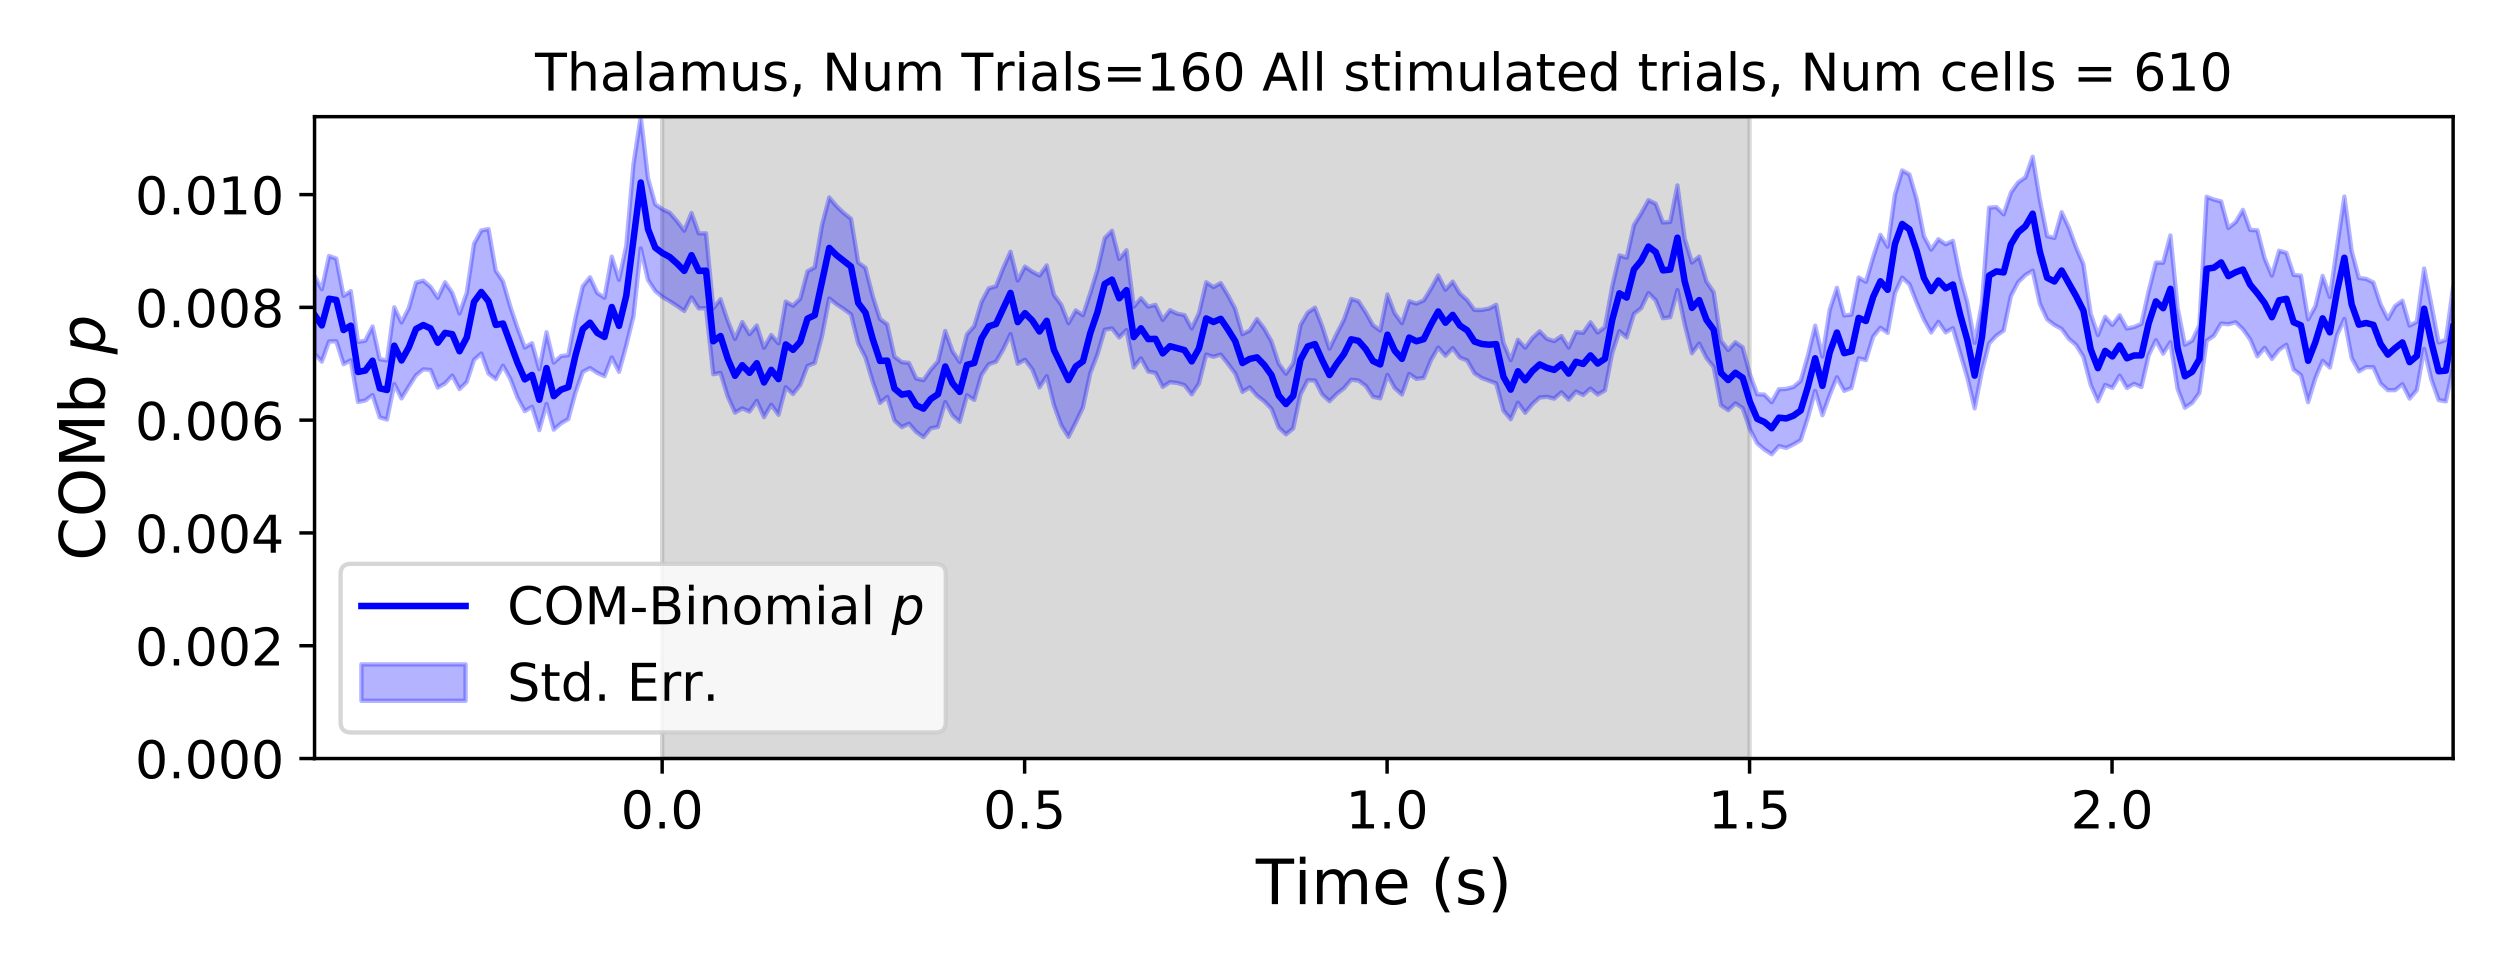 <?xml version="1.0" encoding="utf-8" standalone="no"?>
<!DOCTYPE svg PUBLIC "-//W3C//DTD SVG 1.1//EN"
  "http://www.w3.org/Graphics/SVG/1.1/DTD/svg11.dtd">
<!-- Created with matplotlib (https://matplotlib.org/) -->
<svg height="223.2pt" version="1.1" viewBox="0 0 576 223.2" width="576pt" xmlns="http://www.w3.org/2000/svg" xmlns:xlink="http://www.w3.org/1999/xlink">
 <defs>
  <style type="text/css">
*{stroke-linecap:butt;stroke-linejoin:round;}
  </style>
 </defs>
 <g id="figure_1">
  <g id="patch_1">
   <path d="M 0 223.2 
L 576 223.2 
L 576 0 
L 0 0 
z
" style="fill:#ffffff;"/>
  </g>
  <g id="axes_1">
   <g id="patch_2">
    <path d="M 72.47 174.76 
L 565.2 174.76 
L 565.2 26.88 
L 72.47 26.88 
z
" style="fill:#ffffff;"/>
   </g>
   <g id="PolyCollection_1">
    <defs>
     <path d="M 152.56 -48.44 
L 152.56 -196.32 
L 403.1 -196.32 
L 403.1 -48.44 
L 403.1 -48.44 
L 152.56 -48.44 
z
" id="md279ae41d8" style="stroke:#808080;stroke-opacity:0.3;"/>
    </defs>
    <g clip-path="url(#p58963a8fd3)">
     <use style="fill:#808080;fill-opacity:0.3;stroke:#808080;stroke-opacity:0.3;" x="0" xlink:href="#md279ae41d8" y="223.2"/>
    </g>
   </g>
   <g id="PolyCollection_2">
    <defs>
     <path d="M 72.47 -159.598 
L 72.47 -141.734 
L 74.14 -139.872 
L 75.811 -144.517 
L 77.481 -144.575 
L 79.151 -139.292 
L 80.821 -140.192 
L 82.492 -130.581 
L 84.162 -130.934 
L 85.832 -132.194 
L 87.502 -127.029 
L 89.173 -126.533 
L 90.843 -134.712 
L 92.513 -131.402 
L 94.184 -134.127 
L 95.854 -136.737 
L 97.524 -138.087 
L 99.194 -137.963 
L 100.865 -133.898 
L 102.535 -134.85 
L 104.205 -136.662 
L 105.875 -133.556 
L 107.546 -135.165 
L 109.216 -140.283 
L 110.886 -141.746 
L 112.557 -137.131 
L 114.227 -135.854 
L 115.897 -138.946 
L 117.567 -135.924 
L 119.238 -131.566 
L 120.908 -128.465 
L 122.578 -129.488 
L 124.248 -124.101 
L 125.919 -130.125 
L 127.589 -124.204 
L 129.259 -125.668 
L 130.929 -126.635 
L 132.6 -132.766 
L 134.27 -137.514 
L 135.94 -138.395 
L 137.611 -137.302 
L 139.281 -136.527 
L 140.951 -140.847 
L 142.621 -137.526 
L 144.292 -143.596 
L 145.962 -150.395 
L 147.632 -165.962 
L 149.302 -158.682 
L 150.973 -156.139 
L 152.643 -154.786 
L 154.313 -153.79 
L 155.984 -152.716 
L 157.654 -151.545 
L 159.324 -154.682 
L 160.994 -152.132 
L 162.665 -152.216 
L 164.335 -136.977 
L 166.005 -137.288 
L 167.675 -131.808 
L 169.346 -128.132 
L 171.016 -129.112 
L 172.686 -128.385 
L 174.357 -130.823 
L 176.027 -127.096 
L 177.697 -129.937 
L 179.367 -127.637 
L 181.038 -133.983 
L 182.708 -132.417 
L 184.378 -134.511 
L 186.048 -138.893 
L 187.719 -139.558 
L 189.389 -145.747 
L 191.059 -154.437 
L 192.73 -153.1 
L 194.4 -152.01 
L 196.07 -150.76 
L 197.74 -144.047 
L 199.411 -140.815 
L 201.081 -135.194 
L 202.751 -130.375 
L 204.421 -131.74 
L 206.092 -126.301 
L 207.762 -124.782 
L 209.432 -125.593 
L 211.103 -123.67 
L 212.773 -122.484 
L 214.443 -124.51 
L 216.113 -124.851 
L 217.784 -130.569 
L 219.454 -127.497 
L 221.124 -126.016 
L 222.794 -132.125 
L 224.465 -131.065 
L 226.135 -136.82 
L 227.805 -139.267 
L 229.475 -139.85 
L 231.146 -142.691 
L 232.816 -146.212 
L 234.486 -139.4 
L 236.157 -140.319 
L 237.827 -138.125 
L 239.497 -133.949 
L 241.167 -136.514 
L 242.838 -129.835 
L 244.508 -125.224 
L 246.178 -122.543 
L 247.848 -125.834 
L 249.519 -129.348 
L 251.189 -137.195 
L 252.859 -141.53 
L 254.53 -147.236 
L 256.2 -147.523 
L 257.87 -145.449 
L 259.54 -147.152 
L 261.211 -138.535 
L 262.881 -140.634 
L 264.551 -137.602 
L 266.221 -137.289 
L 267.892 -134.061 
L 269.562 -135.145 
L 271.232 -134.98 
L 272.903 -134.469 
L 274.573 -132.343 
L 276.243 -134.839 
L 277.913 -141.509 
L 279.584 -140.984 
L 281.254 -141.503 
L 282.924 -139.382 
L 284.594 -137.15 
L 286.265 -132.914 
L 287.935 -133.949 
L 289.605 -132.038 
L 291.276 -130.748 
L 292.946 -129.023 
L 294.616 -124.699 
L 296.286 -123.135 
L 297.957 -124.488 
L 299.627 -132.298 
L 301.297 -135.58 
L 302.967 -135.529 
L 304.638 -132.326 
L 306.308 -130.757 
L 307.978 -132.442 
L 309.649 -133.738 
L 311.319 -135.716 
L 312.989 -135.529 
L 314.659 -134.308 
L 316.33 -131.777 
L 318 -131.416 
L 319.67 -136.82 
L 321.34 -133.789 
L 323.011 -132.3 
L 324.681 -137.055 
L 326.351 -135.904 
L 328.021 -136.134 
L 329.692 -140.194 
L 331.362 -143.128 
L 333.032 -141.239 
L 334.703 -142.98 
L 336.373 -140.8 
L 338.043 -140.127 
L 339.713 -137.214 
L 341.384 -136.115 
L 343.054 -135.474 
L 344.724 -134.847 
L 346.394 -128.589 
L 348.065 -126.612 
L 349.735 -130.404 
L 351.405 -128.089 
L 353.076 -130.127 
L 354.746 -131.612 
L 356.416 -131.766 
L 358.086 -131.345 
L 359.757 -132.808 
L 361.427 -131.119 
L 363.097 -132.981 
L 364.767 -132.188 
L 366.438 -133.668 
L 368.108 -132.3 
L 369.778 -133.254 
L 371.449 -141.812 
L 373.119 -146.878 
L 374.789 -145.449 
L 376.459 -150.893 
L 378.13 -152.191 
L 379.8 -155.68 
L 381.47 -154.021 
L 383.14 -149.875 
L 384.811 -150.107 
L 386.481 -156.377 
L 388.151 -148.501 
L 389.822 -141.81 
L 391.492 -144.024 
L 393.162 -140.712 
L 394.832 -138.607 
L 396.503 -129.842 
L 398.173 -128.686 
L 399.843 -130.271 
L 401.513 -129.161 
L 403.184 -124.29 
L 404.854 -121.062 
L 406.524 -119.629 
L 408.195 -118.536 
L 409.865 -120.423 
L 411.535 -119.994 
L 413.205 -120.799 
L 414.876 -121.788 
L 416.546 -126.94 
L 418.216 -133.131 
L 419.886 -127.537 
L 421.557 -132.142 
L 423.227 -136.27 
L 424.897 -133.152 
L 426.567 -133.803 
L 428.238 -140.645 
L 429.908 -140.241 
L 431.578 -145.651 
L 433.249 -147.687 
L 434.919 -146.507 
L 436.589 -155.641 
L 438.259 -159.238 
L 439.93 -157.709 
L 441.6 -153.451 
L 443.27 -149.575 
L 444.94 -146.599 
L 446.611 -149.04 
L 448.281 -146.619 
L 449.951 -147.592 
L 451.622 -141.823 
L 453.292 -136.149 
L 454.962 -129.111 
L 456.632 -137.635 
L 458.303 -144.086 
L 459.973 -145.862 
L 461.643 -147.036 
L 463.313 -154.986 
L 464.984 -158.18 
L 466.654 -159.839 
L 468.324 -160.841 
L 469.995 -153.181 
L 471.665 -149.599 
L 473.335 -148.327 
L 475.005 -147.42 
L 476.676 -145.13 
L 478.346 -143.705 
L 480.016 -140.963 
L 481.686 -134.537 
L 483.357 -130.756 
L 485.027 -134.511 
L 486.697 -133.839 
L 488.368 -136.652 
L 490.038 -133.803 
L 491.708 -134.765 
L 493.378 -134.022 
L 495.049 -141.316 
L 496.719 -144.824 
L 498.389 -141.714 
L 500.059 -144.346 
L 501.73 -133.577 
L 503.4 -129.263 
L 505.07 -130.372 
L 506.741 -132.662 
L 508.411 -144.696 
L 510.081 -145.834 
L 511.751 -148.655 
L 513.422 -148.488 
L 515.092 -148.936 
L 516.762 -147.349 
L 518.432 -145.017 
L 520.103 -141.092 
L 521.773 -143.067 
L 523.443 -140.509 
L 525.113 -142.595 
L 526.784 -143.774 
L 528.454 -138.054 
L 530.124 -136.787 
L 531.795 -130.541 
L 533.465 -136.069 
L 535.135 -140.052 
L 536.805 -138.512 
L 538.476 -146.011 
L 540.146 -149.711 
L 541.816 -140.73 
L 543.486 -137.633 
L 545.157 -138.615 
L 546.827 -138.578 
L 548.497 -134.828 
L 550.168 -133.3 
L 551.838 -133.302 
L 553.508 -134.674 
L 555.178 -131.363 
L 556.849 -133.334 
L 558.519 -142.812 
L 560.189 -135.729 
L 561.859 -131.037 
L 563.53 -130.712 
L 565.2 -138.709 
L 565.2 -157.06 
L 565.2 -157.06 
L 563.53 -144.894 
L 561.859 -144.3 
L 560.189 -152.995 
L 558.519 -161.334 
L 556.849 -149.047 
L 555.178 -148.188 
L 553.508 -153.91 
L 551.838 -152.691 
L 550.168 -149.721 
L 548.497 -153.058 
L 546.827 -158.124 
L 545.157 -158.944 
L 543.486 -159.16 
L 541.816 -165.449 
L 540.146 -177.909 
L 538.476 -166.435 
L 536.805 -154.769 
L 535.135 -159.639 
L 533.465 -152.666 
L 531.795 -149.628 
L 530.124 -159.695 
L 528.454 -159.868 
L 526.784 -164.938 
L 525.113 -165.424 
L 523.443 -159.715 
L 521.773 -163.683 
L 520.103 -170.139 
L 518.432 -170.231 
L 516.762 -174.841 
L 515.092 -172.021 
L 513.422 -170.678 
L 511.751 -176.798 
L 510.081 -177.211 
L 508.411 -177.863 
L 506.741 -148.24 
L 505.07 -144.719 
L 503.4 -143.77 
L 501.73 -152.242 
L 500.059 -168.95 
L 498.389 -162.675 
L 496.719 -162.685 
L 495.049 -156.083 
L 493.378 -148.602 
L 491.708 -147.841 
L 490.038 -147.51 
L 488.368 -150.556 
L 486.697 -148.329 
L 485.027 -150.182 
L 483.357 -146.016 
L 481.686 -150.925 
L 480.016 -162.331 
L 478.346 -166.191 
L 476.676 -170.744 
L 475.005 -174.306 
L 473.335 -168.376 
L 471.665 -168.799 
L 469.995 -177.133 
L 468.324 -187.078 
L 466.654 -182.335 
L 464.984 -181.171 
L 463.313 -178.823 
L 461.643 -173.82 
L 459.973 -175.472 
L 458.303 -175.361 
L 456.632 -153.295 
L 454.962 -144.21 
L 453.292 -153.425 
L 451.622 -159.572 
L 449.951 -167.703 
L 448.281 -166.919 
L 446.611 -168.089 
L 444.94 -165.678 
L 443.27 -168.77 
L 441.6 -177.337 
L 439.93 -183.024 
L 438.259 -183.931 
L 436.589 -178.322 
L 434.919 -166.353 
L 433.249 -169.095 
L 431.578 -163.962 
L 429.908 -158.274 
L 428.238 -159.259 
L 426.567 -150.721 
L 424.897 -150.515 
L 423.227 -156.891 
L 421.557 -151.813 
L 419.886 -141.065 
L 418.216 -148.163 
L 416.546 -141.289 
L 414.876 -135.445 
L 413.205 -134.041 
L 411.535 -133.59 
L 409.865 -133.515 
L 408.195 -130.54 
L 406.524 -132.288 
L 404.854 -132.359 
L 403.184 -136.963 
L 401.513 -143.171 
L 399.843 -144.352 
L 398.173 -142.59 
L 396.503 -144.731 
L 394.832 -155.876 
L 393.162 -158.359 
L 391.492 -164.081 
L 389.822 -162.721 
L 388.151 -168.235 
L 386.481 -180.483 
L 384.811 -172.076 
L 383.14 -171.936 
L 381.47 -176.268 
L 379.8 -177.093 
L 378.13 -174.057 
L 376.459 -171.345 
L 374.789 -163.834 
L 373.119 -164.355 
L 371.449 -157.16 
L 369.778 -147.871 
L 368.108 -146.584 
L 366.438 -148.958 
L 364.767 -146.53 
L 363.097 -146.708 
L 361.427 -143.138 
L 359.757 -145.771 
L 358.086 -144.613 
L 356.416 -145.125 
L 354.746 -146.872 
L 353.076 -145.329 
L 351.405 -143.09 
L 349.735 -144.909 
L 348.065 -140.234 
L 346.394 -144.206 
L 344.724 -152.987 
L 343.054 -152.095 
L 341.384 -151.789 
L 339.713 -151.794 
L 338.043 -154.059 
L 336.373 -155.571 
L 334.703 -158.308 
L 333.032 -156.452 
L 331.362 -159.735 
L 329.692 -156.693 
L 328.021 -153.982 
L 326.351 -153.246 
L 324.681 -153.781 
L 323.011 -148.74 
L 321.34 -151.026 
L 319.67 -155.356 
L 318 -147.049 
L 316.33 -148.271 
L 314.659 -151.231 
L 312.989 -153.81 
L 311.319 -154.333 
L 309.649 -149.564 
L 307.978 -146.323 
L 306.308 -142.859 
L 304.638 -148.062 
L 302.967 -152.315 
L 301.297 -151.171 
L 299.627 -148.301 
L 297.957 -139.501 
L 296.286 -137.097 
L 294.616 -139.43 
L 292.946 -144.543 
L 291.276 -147.505 
L 289.605 -149.689 
L 287.935 -147.057 
L 286.265 -146.211 
L 284.594 -152.048 
L 282.924 -155.182 
L 281.254 -157.98 
L 279.584 -157.06 
L 277.913 -158.16 
L 276.243 -151.054 
L 274.573 -147.536 
L 272.903 -150.606 
L 271.232 -150.932 
L 269.562 -151.725 
L 267.892 -149.512 
L 266.221 -152.957 
L 264.551 -152.55 
L 262.881 -154.492 
L 261.211 -152.543 
L 259.54 -165.536 
L 257.87 -163.524 
L 256.2 -170.026 
L 254.53 -168.332 
L 252.859 -161.067 
L 251.189 -155.635 
L 249.519 -150.574 
L 247.848 -151.673 
L 246.178 -148.739 
L 244.508 -152.99 
L 242.838 -155.259 
L 241.167 -162.044 
L 239.497 -159.725 
L 237.827 -160.618 
L 236.157 -161.771 
L 234.486 -158.573 
L 232.816 -165.203 
L 231.146 -161.46 
L 229.475 -157.249 
L 227.805 -156.75 
L 226.135 -153.614 
L 224.465 -148.082 
L 222.794 -146.162 
L 221.124 -139.809 
L 219.454 -142.288 
L 217.784 -146.944 
L 216.113 -139.922 
L 214.443 -138.024 
L 212.773 -135.614 
L 211.103 -135.98 
L 209.432 -139.573 
L 207.762 -139.77 
L 206.092 -141.034 
L 204.421 -148.485 
L 202.751 -149.706 
L 201.081 -154.952 
L 199.411 -161.491 
L 197.74 -162.713 
L 196.07 -172.813 
L 194.4 -174.127 
L 192.73 -175.721 
L 191.059 -177.703 
L 189.389 -171.369 
L 187.719 -161.623 
L 186.048 -160.683 
L 184.378 -154.377 
L 182.708 -152.772 
L 181.038 -153.712 
L 179.367 -144.084 
L 177.697 -146.019 
L 176.027 -143.081 
L 174.357 -148.199 
L 172.686 -146.213 
L 171.016 -148.995 
L 169.346 -145.118 
L 167.675 -149.285 
L 166.005 -154.257 
L 164.335 -152.178 
L 162.665 -169.436 
L 160.994 -169.437 
L 159.324 -174.123 
L 157.654 -170.05 
L 155.984 -172.255 
L 154.313 -174.189 
L 152.643 -174.98 
L 150.973 -176.127 
L 149.302 -182.125 
L 147.632 -196.32 
L 145.962 -185.421 
L 144.292 -166.559 
L 142.621 -158.733 
L 140.951 -164.068 
L 139.281 -154.612 
L 137.611 -155.701 
L 135.94 -159.316 
L 134.27 -157.248 
L 132.6 -149.976 
L 130.929 -141.368 
L 129.259 -141.167 
L 127.589 -139.658 
L 125.919 -146.646 
L 124.248 -138.111 
L 122.578 -144.121 
L 120.908 -143.127 
L 119.238 -147.643 
L 117.567 -152.589 
L 115.897 -158.36 
L 114.227 -160.818 
L 112.557 -170.421 
L 110.886 -170.095 
L 109.216 -167.019 
L 107.546 -155.756 
L 105.875 -150.999 
L 104.205 -155.741 
L 102.535 -158.158 
L 100.865 -154.595 
L 99.194 -157.106 
L 97.524 -158.539 
L 95.854 -158.078 
L 94.184 -152.222 
L 92.513 -148.91 
L 90.843 -152.395 
L 89.173 -140.156 
L 87.502 -140.433 
L 85.832 -147.981 
L 84.162 -144.716 
L 82.492 -144.416 
L 80.821 -156.131 
L 79.151 -155.042 
L 77.481 -163.606 
L 75.811 -164.221 
L 74.14 -156.579 
L 72.47 -159.598 
z
" id="m0aabf31549" style="stroke:#0000ff;stroke-opacity:0.3;"/>
    </defs>
    <g clip-path="url(#p58963a8fd3)">
     <use style="fill:#0000ff;fill-opacity:0.3;stroke:#0000ff;stroke-opacity:0.3;" x="0" xlink:href="#m0aabf31549" y="223.2"/>
    </g>
   </g>
   <g id="matplotlib.axis_1">
    <g id="xtick_1">
     <g id="line2d_1">
      <defs>
       <path d="M 0 0 
L 0 3.5 
" id="m61e4a1aadb" style="stroke:#000000;stroke-width:0.8;"/>
      </defs>
      <g>
       <use style="stroke:#000000;stroke-width:0.8;" x="152.56" xlink:href="#m61e4a1aadb" y="174.76"/>
      </g>
     </g>
     <g id="text_1">
      <!-- 0.0 -->
      <defs>
       <path d="M 31.781 66.406 
Q 24.172 66.406 20.328 58.906 
Q 16.5 51.422 16.5 36.375 
Q 16.5 21.391 20.328 13.891 
Q 24.172 6.391 31.781 6.391 
Q 39.453 6.391 43.281 13.891 
Q 47.125 21.391 47.125 36.375 
Q 47.125 51.422 43.281 58.906 
Q 39.453 66.406 31.781 66.406 
z
M 31.781 74.219 
Q 44.047 74.219 50.516 64.516 
Q 56.984 54.828 56.984 36.375 
Q 56.984 17.969 50.516 8.266 
Q 44.047 -1.422 31.781 -1.422 
Q 19.531 -1.422 13.062 8.266 
Q 6.594 17.969 6.594 36.375 
Q 6.594 54.828 13.062 64.516 
Q 19.531 74.219 31.781 74.219 
z
" id="DejaVuSans-48"/>
       <path d="M 10.688 12.406 
L 21 12.406 
L 21 0 
L 10.688 0 
z
" id="DejaVuSans-46"/>
      </defs>
      <g transform="translate(143.018 190.878)scale(0.12 -0.12)">
       <use xlink:href="#DejaVuSans-48"/>
       <use x="63.623" xlink:href="#DejaVuSans-46"/>
       <use x="95.41" xlink:href="#DejaVuSans-48"/>
      </g>
     </g>
    </g>
    <g id="xtick_2">
     <g id="line2d_2">
      <g>
       <use style="stroke:#000000;stroke-width:0.8;" x="236.073" xlink:href="#m61e4a1aadb" y="174.76"/>
      </g>
     </g>
     <g id="text_2">
      <!-- 0.5 -->
      <defs>
       <path d="M 10.797 72.906 
L 49.516 72.906 
L 49.516 64.594 
L 19.828 64.594 
L 19.828 46.734 
Q 21.969 47.469 24.109 47.828 
Q 26.266 48.188 28.422 48.188 
Q 40.625 48.188 47.75 41.5 
Q 54.891 34.812 54.891 23.391 
Q 54.891 11.625 47.562 5.094 
Q 40.234 -1.422 26.906 -1.422 
Q 22.312 -1.422 17.547 -0.641 
Q 12.797 0.141 7.719 1.703 
L 7.719 11.625 
Q 12.109 9.234 16.797 8.062 
Q 21.484 6.891 26.703 6.891 
Q 35.156 6.891 40.078 11.328 
Q 45.016 15.766 45.016 23.391 
Q 45.016 31 40.078 35.438 
Q 35.156 39.891 26.703 39.891 
Q 22.75 39.891 18.812 39.016 
Q 14.891 38.141 10.797 36.281 
z
" id="DejaVuSans-53"/>
      </defs>
      <g transform="translate(226.531 190.878)scale(0.12 -0.12)">
       <use xlink:href="#DejaVuSans-48"/>
       <use x="63.623" xlink:href="#DejaVuSans-46"/>
       <use x="95.41" xlink:href="#DejaVuSans-53"/>
      </g>
     </g>
    </g>
    <g id="xtick_3">
     <g id="line2d_3">
      <g>
       <use style="stroke:#000000;stroke-width:0.8;" x="319.587" xlink:href="#m61e4a1aadb" y="174.76"/>
      </g>
     </g>
     <g id="text_3">
      <!-- 1.0 -->
      <defs>
       <path d="M 12.406 8.297 
L 28.516 8.297 
L 28.516 63.922 
L 10.984 60.406 
L 10.984 69.391 
L 28.422 72.906 
L 38.281 72.906 
L 38.281 8.297 
L 54.391 8.297 
L 54.391 0 
L 12.406 0 
z
" id="DejaVuSans-49"/>
      </defs>
      <g transform="translate(310.045 190.878)scale(0.12 -0.12)">
       <use xlink:href="#DejaVuSans-49"/>
       <use x="63.623" xlink:href="#DejaVuSans-46"/>
       <use x="95.41" xlink:href="#DejaVuSans-48"/>
      </g>
     </g>
    </g>
    <g id="xtick_4">
     <g id="line2d_4">
      <g>
       <use style="stroke:#000000;stroke-width:0.8;" x="403.1" xlink:href="#m61e4a1aadb" y="174.76"/>
      </g>
     </g>
     <g id="text_4">
      <!-- 1.5 -->
      <g transform="translate(393.558 190.878)scale(0.12 -0.12)">
       <use xlink:href="#DejaVuSans-49"/>
       <use x="63.623" xlink:href="#DejaVuSans-46"/>
       <use x="95.41" xlink:href="#DejaVuSans-53"/>
      </g>
     </g>
    </g>
    <g id="xtick_5">
     <g id="line2d_5">
      <g>
       <use style="stroke:#000000;stroke-width:0.8;" x="486.614" xlink:href="#m61e4a1aadb" y="174.76"/>
      </g>
     </g>
     <g id="text_5">
      <!-- 2.0 -->
      <defs>
       <path d="M 19.188 8.297 
L 53.609 8.297 
L 53.609 0 
L 7.328 0 
L 7.328 8.297 
Q 12.938 14.109 22.625 23.891 
Q 32.328 33.688 34.812 36.531 
Q 39.547 41.844 41.422 45.531 
Q 43.312 49.219 43.312 52.781 
Q 43.312 58.594 39.234 62.25 
Q 35.156 65.922 28.609 65.922 
Q 23.969 65.922 18.812 64.312 
Q 13.672 62.703 7.812 59.422 
L 7.812 69.391 
Q 13.766 71.781 18.938 73 
Q 24.125 74.219 28.422 74.219 
Q 39.75 74.219 46.484 68.547 
Q 53.219 62.891 53.219 53.422 
Q 53.219 48.922 51.531 44.891 
Q 49.859 40.875 45.406 35.406 
Q 44.188 33.984 37.641 27.219 
Q 31.109 20.453 19.188 8.297 
z
" id="DejaVuSans-50"/>
      </defs>
      <g transform="translate(477.072 190.878)scale(0.12 -0.12)">
       <use xlink:href="#DejaVuSans-50"/>
       <use x="63.623" xlink:href="#DejaVuSans-46"/>
       <use x="95.41" xlink:href="#DejaVuSans-48"/>
      </g>
     </g>
    </g>
    <g id="text_6">
     <!-- Time (s) -->
     <defs>
      <path d="M -0.297 72.906 
L 61.375 72.906 
L 61.375 64.594 
L 35.5 64.594 
L 35.5 0 
L 25.594 0 
L 25.594 64.594 
L -0.297 64.594 
z
" id="DejaVuSans-84"/>
      <path d="M 9.422 54.688 
L 18.406 54.688 
L 18.406 0 
L 9.422 0 
z
M 9.422 75.984 
L 18.406 75.984 
L 18.406 64.594 
L 9.422 64.594 
z
" id="DejaVuSans-105"/>
      <path d="M 52 44.188 
Q 55.375 50.25 60.062 53.125 
Q 64.75 56 71.094 56 
Q 79.641 56 84.281 50.016 
Q 88.922 44.047 88.922 33.016 
L 88.922 0 
L 79.891 0 
L 79.891 32.719 
Q 79.891 40.578 77.094 44.375 
Q 74.312 48.188 68.609 48.188 
Q 61.625 48.188 57.562 43.547 
Q 53.516 38.922 53.516 30.906 
L 53.516 0 
L 44.484 0 
L 44.484 32.719 
Q 44.484 40.625 41.703 44.406 
Q 38.922 48.188 33.109 48.188 
Q 26.219 48.188 22.156 43.531 
Q 18.109 38.875 18.109 30.906 
L 18.109 0 
L 9.078 0 
L 9.078 54.688 
L 18.109 54.688 
L 18.109 46.188 
Q 21.188 51.219 25.484 53.609 
Q 29.781 56 35.688 56 
Q 41.656 56 45.828 52.969 
Q 50 49.953 52 44.188 
z
" id="DejaVuSans-109"/>
      <path d="M 56.203 29.594 
L 56.203 25.203 
L 14.891 25.203 
Q 15.484 15.922 20.484 11.062 
Q 25.484 6.203 34.422 6.203 
Q 39.594 6.203 44.453 7.469 
Q 49.312 8.734 54.109 11.281 
L 54.109 2.781 
Q 49.266 0.734 44.188 -0.344 
Q 39.109 -1.422 33.891 -1.422 
Q 20.797 -1.422 13.156 6.188 
Q 5.516 13.812 5.516 26.812 
Q 5.516 40.234 12.766 48.109 
Q 20.016 56 32.328 56 
Q 43.359 56 49.781 48.891 
Q 56.203 41.797 56.203 29.594 
z
M 47.219 32.234 
Q 47.125 39.594 43.094 43.984 
Q 39.062 48.391 32.422 48.391 
Q 24.906 48.391 20.391 44.141 
Q 15.875 39.891 15.188 32.172 
z
" id="DejaVuSans-101"/>
      <path id="DejaVuSans-32"/>
      <path d="M 31 75.875 
Q 24.469 64.656 21.281 53.656 
Q 18.109 42.672 18.109 31.391 
Q 18.109 20.125 21.312 9.062 
Q 24.516 -2 31 -13.188 
L 23.188 -13.188 
Q 15.875 -1.703 12.234 9.375 
Q 8.594 20.453 8.594 31.391 
Q 8.594 42.281 12.203 53.312 
Q 15.828 64.359 23.188 75.875 
z
" id="DejaVuSans-40"/>
      <path d="M 44.281 53.078 
L 44.281 44.578 
Q 40.484 46.531 36.375 47.5 
Q 32.281 48.484 27.875 48.484 
Q 21.188 48.484 17.844 46.438 
Q 14.5 44.391 14.5 40.281 
Q 14.5 37.156 16.891 35.375 
Q 19.281 33.594 26.516 31.984 
L 29.594 31.297 
Q 39.156 29.25 43.188 25.516 
Q 47.219 21.781 47.219 15.094 
Q 47.219 7.469 41.188 3.016 
Q 35.156 -1.422 24.609 -1.422 
Q 20.219 -1.422 15.453 -0.562 
Q 10.688 0.297 5.422 2 
L 5.422 11.281 
Q 10.406 8.688 15.234 7.391 
Q 20.062 6.109 24.812 6.109 
Q 31.156 6.109 34.562 8.281 
Q 37.984 10.453 37.984 14.406 
Q 37.984 18.062 35.516 20.016 
Q 33.062 21.969 24.703 23.781 
L 21.578 24.516 
Q 13.234 26.266 9.516 29.906 
Q 5.812 33.547 5.812 39.891 
Q 5.812 47.609 11.281 51.797 
Q 16.75 56 26.812 56 
Q 31.781 56 36.172 55.266 
Q 40.578 54.547 44.281 53.078 
z
" id="DejaVuSans-115"/>
      <path d="M 8.016 75.875 
L 15.828 75.875 
Q 23.141 64.359 26.781 53.312 
Q 30.422 42.281 30.422 31.391 
Q 30.422 20.453 26.781 9.375 
Q 23.141 -1.703 15.828 -13.188 
L 8.016 -13.188 
Q 14.5 -2 17.703 9.062 
Q 20.906 20.125 20.906 31.391 
Q 20.906 42.672 17.703 53.656 
Q 14.5 64.656 8.016 75.875 
z
" id="DejaVuSans-41"/>
     </defs>
     <g transform="translate(289.34 208.315)scale(0.144 -0.144)">
      <use xlink:href="#DejaVuSans-84"/>
      <use x="61.037" xlink:href="#DejaVuSans-105"/>
      <use x="88.82" xlink:href="#DejaVuSans-109"/>
      <use x="186.232" xlink:href="#DejaVuSans-101"/>
      <use x="247.756" xlink:href="#DejaVuSans-32"/>
      <use x="279.543" xlink:href="#DejaVuSans-40"/>
      <use x="318.557" xlink:href="#DejaVuSans-115"/>
      <use x="370.656" xlink:href="#DejaVuSans-41"/>
     </g>
    </g>
   </g>
   <g id="matplotlib.axis_2">
    <g id="ytick_1">
     <g id="line2d_6">
      <defs>
       <path d="M 0 0 
L -3.5 0 
" id="m795468b1ec" style="stroke:#000000;stroke-width:0.8;"/>
      </defs>
      <g>
       <use style="stroke:#000000;stroke-width:0.8;" x="72.47" xlink:href="#m795468b1ec" y="174.76"/>
      </g>
     </g>
     <g id="text_7">
      <!-- 0.000 -->
      <g transform="translate(31.116 179.319)scale(0.12 -0.12)">
       <use xlink:href="#DejaVuSans-48"/>
       <use x="63.623" xlink:href="#DejaVuSans-46"/>
       <use x="95.41" xlink:href="#DejaVuSans-48"/>
       <use x="159.033" xlink:href="#DejaVuSans-48"/>
       <use x="222.656" xlink:href="#DejaVuSans-48"/>
      </g>
     </g>
    </g>
    <g id="ytick_2">
     <g id="line2d_7">
      <g>
       <use style="stroke:#000000;stroke-width:0.8;" x="72.47" xlink:href="#m795468b1ec" y="148.774"/>
      </g>
     </g>
     <g id="text_8">
      <!-- 0.002 -->
      <g transform="translate(31.116 153.333)scale(0.12 -0.12)">
       <use xlink:href="#DejaVuSans-48"/>
       <use x="63.623" xlink:href="#DejaVuSans-46"/>
       <use x="95.41" xlink:href="#DejaVuSans-48"/>
       <use x="159.033" xlink:href="#DejaVuSans-48"/>
       <use x="222.656" xlink:href="#DejaVuSans-50"/>
      </g>
     </g>
    </g>
    <g id="ytick_3">
     <g id="line2d_8">
      <g>
       <use style="stroke:#000000;stroke-width:0.8;" x="72.47" xlink:href="#m795468b1ec" y="122.788"/>
      </g>
     </g>
     <g id="text_9">
      <!-- 0.004 -->
      <defs>
       <path d="M 37.797 64.312 
L 12.891 25.391 
L 37.797 25.391 
z
M 35.203 72.906 
L 47.609 72.906 
L 47.609 25.391 
L 58.016 25.391 
L 58.016 17.188 
L 47.609 17.188 
L 47.609 0 
L 37.797 0 
L 37.797 17.188 
L 4.891 17.188 
L 4.891 26.703 
z
" id="DejaVuSans-52"/>
      </defs>
      <g transform="translate(31.116 127.348)scale(0.12 -0.12)">
       <use xlink:href="#DejaVuSans-48"/>
       <use x="63.623" xlink:href="#DejaVuSans-46"/>
       <use x="95.41" xlink:href="#DejaVuSans-48"/>
       <use x="159.033" xlink:href="#DejaVuSans-48"/>
       <use x="222.656" xlink:href="#DejaVuSans-52"/>
      </g>
     </g>
    </g>
    <g id="ytick_4">
     <g id="line2d_9">
      <g>
       <use style="stroke:#000000;stroke-width:0.8;" x="72.47" xlink:href="#m795468b1ec" y="96.803"/>
      </g>
     </g>
     <g id="text_10">
      <!-- 0.006 -->
      <defs>
       <path d="M 33.016 40.375 
Q 26.375 40.375 22.484 35.828 
Q 18.609 31.297 18.609 23.391 
Q 18.609 15.531 22.484 10.953 
Q 26.375 6.391 33.016 6.391 
Q 39.656 6.391 43.531 10.953 
Q 47.406 15.531 47.406 23.391 
Q 47.406 31.297 43.531 35.828 
Q 39.656 40.375 33.016 40.375 
z
M 52.594 71.297 
L 52.594 62.312 
Q 48.875 64.062 45.094 64.984 
Q 41.312 65.922 37.594 65.922 
Q 27.828 65.922 22.672 59.328 
Q 17.531 52.734 16.797 39.406 
Q 19.672 43.656 24.016 45.922 
Q 28.375 48.188 33.594 48.188 
Q 44.578 48.188 50.953 41.516 
Q 57.328 34.859 57.328 23.391 
Q 57.328 12.156 50.688 5.359 
Q 44.047 -1.422 33.016 -1.422 
Q 20.359 -1.422 13.672 8.266 
Q 6.984 17.969 6.984 36.375 
Q 6.984 53.656 15.188 63.938 
Q 23.391 74.219 37.203 74.219 
Q 40.922 74.219 44.703 73.484 
Q 48.484 72.75 52.594 71.297 
z
" id="DejaVuSans-54"/>
      </defs>
      <g transform="translate(31.116 101.362)scale(0.12 -0.12)">
       <use xlink:href="#DejaVuSans-48"/>
       <use x="63.623" xlink:href="#DejaVuSans-46"/>
       <use x="95.41" xlink:href="#DejaVuSans-48"/>
       <use x="159.033" xlink:href="#DejaVuSans-48"/>
       <use x="222.656" xlink:href="#DejaVuSans-54"/>
      </g>
     </g>
    </g>
    <g id="ytick_5">
     <g id="line2d_10">
      <g>
       <use style="stroke:#000000;stroke-width:0.8;" x="72.47" xlink:href="#m795468b1ec" y="70.817"/>
      </g>
     </g>
     <g id="text_11">
      <!-- 0.008 -->
      <defs>
       <path d="M 31.781 34.625 
Q 24.75 34.625 20.719 30.859 
Q 16.703 27.094 16.703 20.516 
Q 16.703 13.922 20.719 10.156 
Q 24.75 6.391 31.781 6.391 
Q 38.812 6.391 42.859 10.172 
Q 46.922 13.969 46.922 20.516 
Q 46.922 27.094 42.891 30.859 
Q 38.875 34.625 31.781 34.625 
z
M 21.922 38.812 
Q 15.578 40.375 12.031 44.719 
Q 8.5 49.078 8.5 55.328 
Q 8.5 64.062 14.719 69.141 
Q 20.953 74.219 31.781 74.219 
Q 42.672 74.219 48.875 69.141 
Q 55.078 64.062 55.078 55.328 
Q 55.078 49.078 51.531 44.719 
Q 48 40.375 41.703 38.812 
Q 48.828 37.156 52.797 32.312 
Q 56.781 27.484 56.781 20.516 
Q 56.781 9.906 50.312 4.234 
Q 43.844 -1.422 31.781 -1.422 
Q 19.734 -1.422 13.25 4.234 
Q 6.781 9.906 6.781 20.516 
Q 6.781 27.484 10.781 32.312 
Q 14.797 37.156 21.922 38.812 
z
M 18.312 54.391 
Q 18.312 48.734 21.844 45.562 
Q 25.391 42.391 31.781 42.391 
Q 38.141 42.391 41.719 45.562 
Q 45.312 48.734 45.312 54.391 
Q 45.312 60.062 41.719 63.234 
Q 38.141 66.406 31.781 66.406 
Q 25.391 66.406 21.844 63.234 
Q 18.312 60.062 18.312 54.391 
z
" id="DejaVuSans-56"/>
      </defs>
      <g transform="translate(31.116 75.376)scale(0.12 -0.12)">
       <use xlink:href="#DejaVuSans-48"/>
       <use x="63.623" xlink:href="#DejaVuSans-46"/>
       <use x="95.41" xlink:href="#DejaVuSans-48"/>
       <use x="159.033" xlink:href="#DejaVuSans-48"/>
       <use x="222.656" xlink:href="#DejaVuSans-56"/>
      </g>
     </g>
    </g>
    <g id="ytick_6">
     <g id="line2d_11">
      <g>
       <use style="stroke:#000000;stroke-width:0.8;" x="72.47" xlink:href="#m795468b1ec" y="44.831"/>
      </g>
     </g>
     <g id="text_12">
      <!-- 0.010 -->
      <g transform="translate(31.116 49.39)scale(0.12 -0.12)">
       <use xlink:href="#DejaVuSans-48"/>
       <use x="63.623" xlink:href="#DejaVuSans-46"/>
       <use x="95.41" xlink:href="#DejaVuSans-48"/>
       <use x="159.033" xlink:href="#DejaVuSans-49"/>
       <use x="222.656" xlink:href="#DejaVuSans-48"/>
      </g>
     </g>
    </g>
    <g id="text_13">
     <!-- COMb $p$ -->
     <defs>
      <path d="M 64.406 67.281 
L 64.406 56.891 
Q 59.422 61.531 53.781 63.812 
Q 48.141 66.109 41.797 66.109 
Q 29.297 66.109 22.656 58.469 
Q 16.016 50.828 16.016 36.375 
Q 16.016 21.969 22.656 14.328 
Q 29.297 6.688 41.797 6.688 
Q 48.141 6.688 53.781 8.984 
Q 59.422 11.281 64.406 15.922 
L 64.406 5.609 
Q 59.234 2.094 53.438 0.328 
Q 47.656 -1.422 41.219 -1.422 
Q 24.656 -1.422 15.125 8.703 
Q 5.609 18.844 5.609 36.375 
Q 5.609 53.953 15.125 64.078 
Q 24.656 74.219 41.219 74.219 
Q 47.75 74.219 53.531 72.484 
Q 59.328 70.75 64.406 67.281 
z
" id="DejaVuSans-67"/>
      <path d="M 39.406 66.219 
Q 28.656 66.219 22.328 58.203 
Q 16.016 50.203 16.016 36.375 
Q 16.016 22.609 22.328 14.594 
Q 28.656 6.594 39.406 6.594 
Q 50.141 6.594 56.422 14.594 
Q 62.703 22.609 62.703 36.375 
Q 62.703 50.203 56.422 58.203 
Q 50.141 66.219 39.406 66.219 
z
M 39.406 74.219 
Q 54.734 74.219 63.906 63.938 
Q 73.094 53.656 73.094 36.375 
Q 73.094 19.141 63.906 8.859 
Q 54.734 -1.422 39.406 -1.422 
Q 24.031 -1.422 14.812 8.828 
Q 5.609 19.094 5.609 36.375 
Q 5.609 53.656 14.812 63.938 
Q 24.031 74.219 39.406 74.219 
z
" id="DejaVuSans-79"/>
      <path d="M 9.812 72.906 
L 24.516 72.906 
L 43.109 23.297 
L 61.812 72.906 
L 76.516 72.906 
L 76.516 0 
L 66.891 0 
L 66.891 64.016 
L 48.094 14.016 
L 38.188 14.016 
L 19.391 64.016 
L 19.391 0 
L 9.812 0 
z
" id="DejaVuSans-77"/>
      <path d="M 48.688 27.297 
Q 48.688 37.203 44.609 42.844 
Q 40.531 48.484 33.406 48.484 
Q 26.266 48.484 22.188 42.844 
Q 18.109 37.203 18.109 27.297 
Q 18.109 17.391 22.188 11.75 
Q 26.266 6.109 33.406 6.109 
Q 40.531 6.109 44.609 11.75 
Q 48.688 17.391 48.688 27.297 
z
M 18.109 46.391 
Q 20.953 51.266 25.266 53.625 
Q 29.594 56 35.594 56 
Q 45.562 56 51.781 48.094 
Q 58.016 40.188 58.016 27.297 
Q 58.016 14.406 51.781 6.484 
Q 45.562 -1.422 35.594 -1.422 
Q 29.594 -1.422 25.266 0.953 
Q 20.953 3.328 18.109 8.203 
L 18.109 0 
L 9.078 0 
L 9.078 75.984 
L 18.109 75.984 
z
" id="DejaVuSans-98"/>
      <path d="M 49.609 33.688 
Q 49.609 40.875 46.484 44.672 
Q 43.359 48.484 37.5 48.484 
Q 33.5 48.484 29.859 46.438 
Q 26.219 44.391 23.391 40.484 
Q 20.609 36.625 18.938 31.156 
Q 17.281 25.688 17.281 20.312 
Q 17.281 13.484 20.406 9.797 
Q 23.531 6.109 29.297 6.109 
Q 33.547 6.109 37.188 8.109 
Q 40.828 10.109 43.406 13.922 
Q 46.188 17.922 47.891 23.344 
Q 49.609 28.766 49.609 33.688 
z
M 21.781 46.391 
Q 25.391 51.125 30.297 53.562 
Q 35.203 56 41.219 56 
Q 49.609 56 54.25 50.5 
Q 58.891 45.016 58.891 35.109 
Q 58.891 27 56 19.656 
Q 53.125 12.312 47.703 6.5 
Q 44.094 2.641 39.547 0.609 
Q 35.016 -1.422 29.984 -1.422 
Q 24.172 -1.422 20.219 1 
Q 16.266 3.422 14.312 8.203 
L 8.688 -20.797 
L -0.297 -20.797 
L 14.406 54.688 
L 23.391 54.688 
z
" id="DejaVuSans-Oblique-112"/>
     </defs>
     <g transform="translate(24.092 129.188)rotate(-90)scale(0.144 -0.144)">
      <use transform="translate(0 0.016)" xlink:href="#DejaVuSans-67"/>
      <use transform="translate(69.824 0.016)" xlink:href="#DejaVuSans-79"/>
      <use transform="translate(148.535 0.016)" xlink:href="#DejaVuSans-77"/>
      <use transform="translate(234.814 0.016)" xlink:href="#DejaVuSans-98"/>
      <use transform="translate(298.291 0.016)" xlink:href="#DejaVuSans-32"/>
      <use transform="translate(330.078 0.016)" xlink:href="#DejaVuSans-Oblique-112"/>
     </g>
    </g>
   </g>
   <g id="line2d_12">
    <path clip-path="url(#p58963a8fd3)" d="M 72.47 72.534 
L 74.14 74.975 
L 75.811 68.831 
L 77.481 69.11 
L 79.151 76.033 
L 80.821 75.039 
L 82.492 85.702 
L 84.162 85.375 
L 85.832 83.113 
L 87.502 89.469 
L 89.173 89.855 
L 90.843 79.646 
L 92.513 83.044 
L 94.184 80.025 
L 95.854 75.792 
L 97.524 74.887 
L 99.194 75.665 
L 100.865 78.954 
L 102.535 76.696 
L 104.205 76.998 
L 105.875 80.923 
L 107.546 77.739 
L 109.216 69.549 
L 110.886 67.28 
L 112.557 69.424 
L 114.227 74.864 
L 115.897 74.547 
L 119.238 83.595 
L 120.908 87.404 
L 122.578 86.395 
L 124.248 92.094 
L 125.919 84.815 
L 127.589 91.269 
L 129.259 89.782 
L 130.929 89.199 
L 132.6 81.829 
L 134.27 75.819 
L 135.94 74.345 
L 137.611 76.699 
L 139.281 77.631 
L 140.951 70.743 
L 142.621 75.07 
L 144.292 68.122 
L 147.632 42.059 
L 149.302 52.797 
L 150.973 57.067 
L 152.643 58.317 
L 154.313 59.21 
L 155.984 60.714 
L 157.654 62.403 
L 159.324 58.798 
L 160.994 62.415 
L 162.665 62.374 
L 164.335 78.623 
L 166.005 77.427 
L 167.675 82.653 
L 169.346 86.575 
L 171.016 84.147 
L 172.686 85.901 
L 174.357 83.689 
L 176.027 88.111 
L 177.697 85.222 
L 179.367 87.34 
L 181.038 79.352 
L 182.708 80.605 
L 184.378 78.756 
L 186.048 73.412 
L 187.719 72.609 
L 191.059 57.13 
L 192.73 58.789 
L 196.07 61.413 
L 197.74 69.82 
L 199.411 72.047 
L 201.081 78.127 
L 202.751 83.159 
L 204.421 83.088 
L 206.092 89.533 
L 207.762 90.924 
L 209.432 90.617 
L 211.103 93.375 
L 212.773 94.151 
L 214.443 91.933 
L 216.113 90.814 
L 217.784 84.443 
L 219.454 88.307 
L 221.124 90.288 
L 222.794 84.056 
L 224.465 83.626 
L 226.135 77.983 
L 227.805 75.192 
L 229.475 74.651 
L 232.816 67.492 
L 234.486 74.213 
L 236.157 72.155 
L 237.827 73.829 
L 239.497 76.363 
L 241.167 73.921 
L 242.838 80.653 
L 246.178 87.559 
L 247.848 84.446 
L 249.519 83.239 
L 251.189 76.785 
L 252.859 71.901 
L 254.53 65.416 
L 256.2 64.426 
L 257.87 68.713 
L 259.54 66.856 
L 261.211 77.661 
L 262.881 75.637 
L 264.551 78.124 
L 266.221 78.077 
L 267.892 81.413 
L 269.562 79.765 
L 272.903 80.663 
L 274.573 83.26 
L 276.243 80.253 
L 277.913 73.365 
L 279.584 74.178 
L 281.254 73.458 
L 282.924 75.918 
L 284.594 78.601 
L 286.265 83.637 
L 287.935 82.697 
L 289.605 82.336 
L 291.276 84.073 
L 292.946 86.417 
L 294.616 91.135 
L 296.286 93.084 
L 297.957 91.206 
L 299.627 82.9 
L 301.297 79.825 
L 302.967 79.278 
L 304.638 83.006 
L 306.308 86.392 
L 307.978 83.818 
L 309.649 81.549 
L 311.319 78.175 
L 312.989 78.531 
L 314.659 80.431 
L 316.33 83.176 
L 318 83.968 
L 319.67 77.112 
L 321.34 80.792 
L 323.011 82.68 
L 324.681 77.782 
L 326.351 78.625 
L 328.021 78.142 
L 329.692 74.756 
L 331.362 71.768 
L 333.032 74.354 
L 334.703 72.556 
L 336.373 75.015 
L 338.043 76.107 
L 339.713 78.696 
L 341.384 79.248 
L 343.054 79.415 
L 344.724 79.283 
L 346.394 86.803 
L 348.065 89.777 
L 349.735 85.544 
L 351.405 87.61 
L 353.076 85.472 
L 354.746 83.958 
L 356.416 84.754 
L 358.086 85.221 
L 359.757 83.911 
L 361.427 86.072 
L 363.097 83.355 
L 364.767 83.841 
L 366.438 81.887 
L 368.108 83.758 
L 369.778 82.637 
L 371.449 73.714 
L 373.119 67.583 
L 374.789 68.558 
L 376.459 62.081 
L 378.13 60.076 
L 379.8 56.813 
L 381.47 58.056 
L 383.14 62.295 
L 384.811 62.109 
L 386.481 54.77 
L 388.151 64.832 
L 389.822 70.935 
L 391.492 69.148 
L 393.162 73.665 
L 394.832 75.959 
L 396.503 85.914 
L 398.173 87.562 
L 399.843 85.889 
L 401.513 87.034 
L 403.184 92.574 
L 404.854 96.49 
L 406.524 97.241 
L 408.195 98.662 
L 409.865 96.231 
L 411.535 96.408 
L 413.205 95.78 
L 414.876 94.583 
L 416.546 89.085 
L 418.216 82.553 
L 419.886 88.899 
L 421.557 81.222 
L 423.227 76.619 
L 424.897 81.366 
L 426.567 80.938 
L 428.238 73.248 
L 429.908 73.942 
L 431.578 68.393 
L 433.249 64.809 
L 434.919 66.77 
L 436.589 56.219 
L 438.259 51.616 
L 439.93 52.833 
L 441.6 57.806 
L 443.27 64.027 
L 444.94 67.062 
L 446.611 64.635 
L 448.281 66.431 
L 449.951 65.553 
L 451.622 72.503 
L 453.292 78.413 
L 454.962 86.54 
L 456.632 77.735 
L 458.303 63.476 
L 459.973 62.533 
L 461.643 62.772 
L 463.313 56.296 
L 464.984 53.525 
L 466.654 52.113 
L 468.324 49.24 
L 469.995 58.043 
L 471.665 64.001 
L 473.335 64.848 
L 475.005 62.337 
L 478.346 68.252 
L 480.016 71.553 
L 481.686 80.469 
L 483.357 84.814 
L 485.027 80.854 
L 486.697 82.116 
L 488.368 79.596 
L 490.038 82.544 
L 491.708 81.897 
L 493.378 81.888 
L 495.049 74.5 
L 496.719 69.445 
L 498.389 71.005 
L 500.059 66.552 
L 501.73 80.29 
L 503.4 86.684 
L 505.07 85.655 
L 506.741 82.749 
L 508.411 61.921 
L 510.081 61.678 
L 511.751 60.474 
L 513.422 63.617 
L 515.092 62.722 
L 516.762 62.105 
L 518.432 65.576 
L 520.103 67.585 
L 521.773 69.825 
L 523.443 73.088 
L 525.113 69.191 
L 526.784 68.844 
L 528.454 74.239 
L 530.124 74.959 
L 531.795 83.115 
L 533.465 78.833 
L 535.135 73.355 
L 536.805 76.56 
L 538.476 66.977 
L 540.146 59.39 
L 541.816 70.111 
L 543.486 74.803 
L 545.157 74.421 
L 546.827 74.849 
L 548.497 79.257 
L 550.168 81.689 
L 551.838 80.204 
L 553.508 78.908 
L 555.178 83.425 
L 556.849 82.009 
L 558.519 71.127 
L 560.189 78.838 
L 561.859 85.531 
L 563.53 85.397 
L 565.2 75.316 
L 565.2 75.316 
" style="fill:none;stroke:#0000ff;stroke-linecap:square;stroke-width:1.5;"/>
   </g>
   <g id="patch_3">
    <path d="M 72.47 174.76 
L 72.47 26.88 
" style="fill:none;stroke:#000000;stroke-linecap:square;stroke-linejoin:miter;stroke-width:0.8;"/>
   </g>
   <g id="patch_4">
    <path d="M 565.2 174.76 
L 565.2 26.88 
" style="fill:none;stroke:#000000;stroke-linecap:square;stroke-linejoin:miter;stroke-width:0.8;"/>
   </g>
   <g id="patch_5">
    <path d="M 72.47 174.76 
L 565.2 174.76 
" style="fill:none;stroke:#000000;stroke-linecap:square;stroke-linejoin:miter;stroke-width:0.8;"/>
   </g>
   <g id="patch_6">
    <path d="M 72.47 26.88 
L 565.2 26.88 
" style="fill:none;stroke:#000000;stroke-linecap:square;stroke-linejoin:miter;stroke-width:0.8;"/>
   </g>
   <g id="text_14">
    <!-- Thalamus, Num Trials=160 All stimulated trials, Num cells = 610 -->
    <defs>
     <path d="M 54.891 33.016 
L 54.891 0 
L 45.906 0 
L 45.906 32.719 
Q 45.906 40.484 42.875 44.328 
Q 39.844 48.188 33.797 48.188 
Q 26.516 48.188 22.312 43.547 
Q 18.109 38.922 18.109 30.906 
L 18.109 0 
L 9.078 0 
L 9.078 75.984 
L 18.109 75.984 
L 18.109 46.188 
Q 21.344 51.125 25.703 53.562 
Q 30.078 56 35.797 56 
Q 45.219 56 50.047 50.172 
Q 54.891 44.344 54.891 33.016 
z
" id="DejaVuSans-104"/>
     <path d="M 34.281 27.484 
Q 23.391 27.484 19.188 25 
Q 14.984 22.516 14.984 16.5 
Q 14.984 11.719 18.141 8.906 
Q 21.297 6.109 26.703 6.109 
Q 34.188 6.109 38.703 11.406 
Q 43.219 16.703 43.219 25.484 
L 43.219 27.484 
z
M 52.203 31.203 
L 52.203 0 
L 43.219 0 
L 43.219 8.297 
Q 40.141 3.328 35.547 0.953 
Q 30.953 -1.422 24.312 -1.422 
Q 15.922 -1.422 10.953 3.297 
Q 6 8.016 6 15.922 
Q 6 25.141 12.172 29.828 
Q 18.359 34.516 30.609 34.516 
L 43.219 34.516 
L 43.219 35.406 
Q 43.219 41.609 39.141 45 
Q 35.062 48.391 27.688 48.391 
Q 23 48.391 18.547 47.266 
Q 14.109 46.141 10.016 43.891 
L 10.016 52.203 
Q 14.938 54.109 19.578 55.047 
Q 24.219 56 28.609 56 
Q 40.484 56 46.344 49.844 
Q 52.203 43.703 52.203 31.203 
z
" id="DejaVuSans-97"/>
     <path d="M 9.422 75.984 
L 18.406 75.984 
L 18.406 0 
L 9.422 0 
z
" id="DejaVuSans-108"/>
     <path d="M 8.5 21.578 
L 8.5 54.688 
L 17.484 54.688 
L 17.484 21.922 
Q 17.484 14.156 20.5 10.266 
Q 23.531 6.391 29.594 6.391 
Q 36.859 6.391 41.078 11.031 
Q 45.312 15.672 45.312 23.688 
L 45.312 54.688 
L 54.297 54.688 
L 54.297 0 
L 45.312 0 
L 45.312 8.406 
Q 42.047 3.422 37.719 1 
Q 33.406 -1.422 27.688 -1.422 
Q 18.266 -1.422 13.375 4.438 
Q 8.5 10.297 8.5 21.578 
z
M 31.109 56 
z
" id="DejaVuSans-117"/>
     <path d="M 11.719 12.406 
L 22.016 12.406 
L 22.016 4 
L 14.016 -11.625 
L 7.719 -11.625 
L 11.719 4 
z
" id="DejaVuSans-44"/>
     <path d="M 9.812 72.906 
L 23.094 72.906 
L 55.422 11.922 
L 55.422 72.906 
L 64.984 72.906 
L 64.984 0 
L 51.703 0 
L 19.391 60.984 
L 19.391 0 
L 9.812 0 
z
" id="DejaVuSans-78"/>
     <path d="M 41.109 46.297 
Q 39.594 47.172 37.812 47.578 
Q 36.031 48 33.891 48 
Q 26.266 48 22.188 43.047 
Q 18.109 38.094 18.109 28.812 
L 18.109 0 
L 9.078 0 
L 9.078 54.688 
L 18.109 54.688 
L 18.109 46.188 
Q 20.953 51.172 25.484 53.578 
Q 30.031 56 36.531 56 
Q 37.453 56 38.578 55.875 
Q 39.703 55.766 41.062 55.516 
z
" id="DejaVuSans-114"/>
     <path d="M 10.594 45.406 
L 73.188 45.406 
L 73.188 37.203 
L 10.594 37.203 
z
M 10.594 25.484 
L 73.188 25.484 
L 73.188 17.188 
L 10.594 17.188 
z
" id="DejaVuSans-61"/>
     <path d="M 34.188 63.188 
L 20.797 26.906 
L 47.609 26.906 
z
M 28.609 72.906 
L 39.797 72.906 
L 67.578 0 
L 57.328 0 
L 50.688 18.703 
L 17.828 18.703 
L 11.188 0 
L 0.781 0 
z
" id="DejaVuSans-65"/>
     <path d="M 18.312 70.219 
L 18.312 54.688 
L 36.812 54.688 
L 36.812 47.703 
L 18.312 47.703 
L 18.312 18.016 
Q 18.312 11.328 20.141 9.422 
Q 21.969 7.516 27.594 7.516 
L 36.812 7.516 
L 36.812 0 
L 27.594 0 
Q 17.188 0 13.234 3.875 
Q 9.281 7.766 9.281 18.016 
L 9.281 47.703 
L 2.688 47.703 
L 2.688 54.688 
L 9.281 54.688 
L 9.281 70.219 
z
" id="DejaVuSans-116"/>
     <path d="M 45.406 46.391 
L 45.406 75.984 
L 54.391 75.984 
L 54.391 0 
L 45.406 0 
L 45.406 8.203 
Q 42.578 3.328 38.25 0.953 
Q 33.938 -1.422 27.875 -1.422 
Q 17.969 -1.422 11.734 6.484 
Q 5.516 14.406 5.516 27.297 
Q 5.516 40.188 11.734 48.094 
Q 17.969 56 27.875 56 
Q 33.938 56 38.25 53.625 
Q 42.578 51.266 45.406 46.391 
z
M 14.797 27.297 
Q 14.797 17.391 18.875 11.75 
Q 22.953 6.109 30.078 6.109 
Q 37.203 6.109 41.297 11.75 
Q 45.406 17.391 45.406 27.297 
Q 45.406 37.203 41.297 42.844 
Q 37.203 48.484 30.078 48.484 
Q 22.953 48.484 18.875 42.844 
Q 14.797 37.203 14.797 27.297 
z
" id="DejaVuSans-100"/>
     <path d="M 48.781 52.594 
L 48.781 44.188 
Q 44.969 46.297 41.141 47.344 
Q 37.312 48.391 33.406 48.391 
Q 24.656 48.391 19.812 42.844 
Q 14.984 37.312 14.984 27.297 
Q 14.984 17.281 19.812 11.734 
Q 24.656 6.203 33.406 6.203 
Q 37.312 6.203 41.141 7.25 
Q 44.969 8.297 48.781 10.406 
L 48.781 2.094 
Q 45.016 0.344 40.984 -0.531 
Q 36.969 -1.422 32.422 -1.422 
Q 20.062 -1.422 12.781 6.344 
Q 5.516 14.109 5.516 27.297 
Q 5.516 40.672 12.859 48.328 
Q 20.219 56 33.016 56 
Q 37.156 56 41.109 55.141 
Q 45.062 54.297 48.781 52.594 
z
" id="DejaVuSans-99"/>
    </defs>
    <g transform="translate(123.281 20.88)scale(0.12 -0.12)">
     <use xlink:href="#DejaVuSans-84"/>
     <use x="61.084" xlink:href="#DejaVuSans-104"/>
     <use x="124.463" xlink:href="#DejaVuSans-97"/>
     <use x="185.742" xlink:href="#DejaVuSans-108"/>
     <use x="213.525" xlink:href="#DejaVuSans-97"/>
     <use x="274.805" xlink:href="#DejaVuSans-109"/>
     <use x="372.217" xlink:href="#DejaVuSans-117"/>
     <use x="435.596" xlink:href="#DejaVuSans-115"/>
     <use x="487.695" xlink:href="#DejaVuSans-44"/>
     <use x="519.482" xlink:href="#DejaVuSans-32"/>
     <use x="551.27" xlink:href="#DejaVuSans-78"/>
     <use x="626.074" xlink:href="#DejaVuSans-117"/>
     <use x="689.453" xlink:href="#DejaVuSans-109"/>
     <use x="786.865" xlink:href="#DejaVuSans-32"/>
     <use x="818.652" xlink:href="#DejaVuSans-84"/>
     <use x="879.518" xlink:href="#DejaVuSans-114"/>
     <use x="920.631" xlink:href="#DejaVuSans-105"/>
     <use x="948.414" xlink:href="#DejaVuSans-97"/>
     <use x="1009.693" xlink:href="#DejaVuSans-108"/>
     <use x="1037.477" xlink:href="#DejaVuSans-115"/>
     <use x="1089.576" xlink:href="#DejaVuSans-61"/>
     <use x="1173.365" xlink:href="#DejaVuSans-49"/>
     <use x="1236.988" xlink:href="#DejaVuSans-54"/>
     <use x="1300.611" xlink:href="#DejaVuSans-48"/>
     <use x="1364.234" xlink:href="#DejaVuSans-32"/>
     <use x="1396.021" xlink:href="#DejaVuSans-65"/>
     <use x="1464.43" xlink:href="#DejaVuSans-108"/>
     <use x="1492.213" xlink:href="#DejaVuSans-108"/>
     <use x="1519.996" xlink:href="#DejaVuSans-32"/>
     <use x="1551.783" xlink:href="#DejaVuSans-115"/>
     <use x="1603.883" xlink:href="#DejaVuSans-116"/>
     <use x="1643.092" xlink:href="#DejaVuSans-105"/>
     <use x="1670.875" xlink:href="#DejaVuSans-109"/>
     <use x="1768.287" xlink:href="#DejaVuSans-117"/>
     <use x="1831.666" xlink:href="#DejaVuSans-108"/>
     <use x="1859.449" xlink:href="#DejaVuSans-97"/>
     <use x="1920.729" xlink:href="#DejaVuSans-116"/>
     <use x="1959.938" xlink:href="#DejaVuSans-101"/>
     <use x="2021.461" xlink:href="#DejaVuSans-100"/>
     <use x="2084.938" xlink:href="#DejaVuSans-32"/>
     <use x="2116.725" xlink:href="#DejaVuSans-116"/>
     <use x="2155.934" xlink:href="#DejaVuSans-114"/>
     <use x="2197.047" xlink:href="#DejaVuSans-105"/>
     <use x="2224.83" xlink:href="#DejaVuSans-97"/>
     <use x="2286.109" xlink:href="#DejaVuSans-108"/>
     <use x="2313.893" xlink:href="#DejaVuSans-115"/>
     <use x="2365.992" xlink:href="#DejaVuSans-44"/>
     <use x="2397.779" xlink:href="#DejaVuSans-32"/>
     <use x="2429.566" xlink:href="#DejaVuSans-78"/>
     <use x="2504.371" xlink:href="#DejaVuSans-117"/>
     <use x="2567.75" xlink:href="#DejaVuSans-109"/>
     <use x="2665.162" xlink:href="#DejaVuSans-32"/>
     <use x="2696.949" xlink:href="#DejaVuSans-99"/>
     <use x="2751.93" xlink:href="#DejaVuSans-101"/>
     <use x="2813.453" xlink:href="#DejaVuSans-108"/>
     <use x="2841.236" xlink:href="#DejaVuSans-108"/>
     <use x="2869.02" xlink:href="#DejaVuSans-115"/>
     <use x="2921.119" xlink:href="#DejaVuSans-32"/>
     <use x="2952.906" xlink:href="#DejaVuSans-61"/>
     <use x="3036.695" xlink:href="#DejaVuSans-32"/>
     <use x="3068.482" xlink:href="#DejaVuSans-54"/>
     <use x="3132.105" xlink:href="#DejaVuSans-49"/>
     <use x="3195.729" xlink:href="#DejaVuSans-48"/>
    </g>
   </g>
   <g id="legend_1">
    <g id="patch_7">
     <path d="M 80.87 168.76 
L 215.51 168.76 
Q 217.91 168.76 217.91 166.36 
L 217.91 132.306 
Q 217.91 129.906 215.51 129.906 
L 80.87 129.906 
Q 78.47 129.906 78.47 132.306 
L 78.47 166.36 
Q 78.47 168.76 80.87 168.76 
z
" style="fill:#ffffff;opacity:0.8;stroke:#cccccc;stroke-linejoin:miter;"/>
    </g>
    <g id="line2d_13">
     <path d="M 83.27 139.626 
L 107.27 139.626 
" style="fill:none;stroke:#0000ff;stroke-linecap:square;stroke-width:1.5;"/>
    </g>
    <g id="line2d_14"/>
    <g id="text_15">
     <!-- COM-Binomial $p$ -->
     <defs>
      <path d="M 4.891 31.391 
L 31.203 31.391 
L 31.203 23.391 
L 4.891 23.391 
z
" id="DejaVuSans-45"/>
      <path d="M 19.672 34.812 
L 19.672 8.109 
L 35.5 8.109 
Q 43.453 8.109 47.281 11.406 
Q 51.125 14.703 51.125 21.484 
Q 51.125 28.328 47.281 31.562 
Q 43.453 34.812 35.5 34.812 
z
M 19.672 64.797 
L 19.672 42.828 
L 34.281 42.828 
Q 41.5 42.828 45.031 45.531 
Q 48.578 48.25 48.578 53.812 
Q 48.578 59.328 45.031 62.062 
Q 41.5 64.797 34.281 64.797 
z
M 9.812 72.906 
L 35.016 72.906 
Q 46.297 72.906 52.391 68.219 
Q 58.5 63.531 58.5 54.891 
Q 58.5 48.188 55.375 44.234 
Q 52.25 40.281 46.188 39.312 
Q 53.469 37.75 57.5 32.781 
Q 61.531 27.828 61.531 20.406 
Q 61.531 10.641 54.891 5.312 
Q 48.25 0 35.984 0 
L 9.812 0 
z
" id="DejaVuSans-66"/>
      <path d="M 54.891 33.016 
L 54.891 0 
L 45.906 0 
L 45.906 32.719 
Q 45.906 40.484 42.875 44.328 
Q 39.844 48.188 33.797 48.188 
Q 26.516 48.188 22.312 43.547 
Q 18.109 38.922 18.109 30.906 
L 18.109 0 
L 9.078 0 
L 9.078 54.688 
L 18.109 54.688 
L 18.109 46.188 
Q 21.344 51.125 25.703 53.562 
Q 30.078 56 35.797 56 
Q 45.219 56 50.047 50.172 
Q 54.891 44.344 54.891 33.016 
z
" id="DejaVuSans-110"/>
      <path d="M 30.609 48.391 
Q 23.391 48.391 19.188 42.75 
Q 14.984 37.109 14.984 27.297 
Q 14.984 17.484 19.156 11.844 
Q 23.344 6.203 30.609 6.203 
Q 37.797 6.203 41.984 11.859 
Q 46.188 17.531 46.188 27.297 
Q 46.188 37.016 41.984 42.703 
Q 37.797 48.391 30.609 48.391 
z
M 30.609 56 
Q 42.328 56 49.016 48.375 
Q 55.719 40.766 55.719 27.297 
Q 55.719 13.875 49.016 6.219 
Q 42.328 -1.422 30.609 -1.422 
Q 18.844 -1.422 12.172 6.219 
Q 5.516 13.875 5.516 27.297 
Q 5.516 40.766 12.172 48.375 
Q 18.844 56 30.609 56 
z
" id="DejaVuSans-111"/>
     </defs>
     <g transform="translate(116.87 143.826)scale(0.12 -0.12)">
      <use transform="translate(0 0.016)" xlink:href="#DejaVuSans-67"/>
      <use transform="translate(69.824 0.016)" xlink:href="#DejaVuSans-79"/>
      <use transform="translate(148.535 0.016)" xlink:href="#DejaVuSans-77"/>
      <use transform="translate(234.814 0.016)" xlink:href="#DejaVuSans-45"/>
      <use transform="translate(270.898 0.016)" xlink:href="#DejaVuSans-66"/>
      <use transform="translate(339.502 0.016)" xlink:href="#DejaVuSans-105"/>
      <use transform="translate(367.285 0.016)" xlink:href="#DejaVuSans-110"/>
      <use transform="translate(430.664 0.016)" xlink:href="#DejaVuSans-111"/>
      <use transform="translate(491.846 0.016)" xlink:href="#DejaVuSans-109"/>
      <use transform="translate(589.258 0.016)" xlink:href="#DejaVuSans-105"/>
      <use transform="translate(617.041 0.016)" xlink:href="#DejaVuSans-97"/>
      <use transform="translate(678.32 0.016)" xlink:href="#DejaVuSans-108"/>
      <use transform="translate(706.104 0.016)" xlink:href="#DejaVuSans-32"/>
      <use transform="translate(737.891 0.016)" xlink:href="#DejaVuSans-Oblique-112"/>
     </g>
    </g>
    <g id="patch_8">
     <path d="M 83.27 161.464 
L 107.27 161.464 
L 107.27 153.064 
L 83.27 153.064 
z
" style="fill:#0000ff;opacity:0.3;stroke:#0000ff;stroke-linejoin:miter;"/>
    </g>
    <g id="text_16">
     <!-- Std. Err. -->
     <defs>
      <path d="M 53.516 70.516 
L 53.516 60.891 
Q 47.906 63.578 42.922 64.891 
Q 37.938 66.219 33.297 66.219 
Q 25.25 66.219 20.875 63.094 
Q 16.5 59.969 16.5 54.203 
Q 16.5 49.359 19.406 46.891 
Q 22.312 44.438 30.422 42.922 
L 36.375 41.703 
Q 47.406 39.594 52.656 34.297 
Q 57.906 29 57.906 20.125 
Q 57.906 9.516 50.797 4.047 
Q 43.703 -1.422 29.984 -1.422 
Q 24.812 -1.422 18.969 -0.25 
Q 13.141 0.922 6.891 3.219 
L 6.891 13.375 
Q 12.891 10.016 18.656 8.297 
Q 24.422 6.594 29.984 6.594 
Q 38.422 6.594 43.016 9.906 
Q 47.609 13.234 47.609 19.391 
Q 47.609 24.75 44.312 27.781 
Q 41.016 30.812 33.5 32.328 
L 27.484 33.5 
Q 16.453 35.688 11.516 40.375 
Q 6.594 45.062 6.594 53.422 
Q 6.594 63.094 13.406 68.656 
Q 20.219 74.219 32.172 74.219 
Q 37.312 74.219 42.625 73.281 
Q 47.953 72.359 53.516 70.516 
z
" id="DejaVuSans-83"/>
      <path d="M 9.812 72.906 
L 55.906 72.906 
L 55.906 64.594 
L 19.672 64.594 
L 19.672 43.016 
L 54.391 43.016 
L 54.391 34.719 
L 19.672 34.719 
L 19.672 8.297 
L 56.781 8.297 
L 56.781 0 
L 9.812 0 
z
" id="DejaVuSans-69"/>
     </defs>
     <g transform="translate(116.87 161.464)scale(0.12 -0.12)">
      <use xlink:href="#DejaVuSans-83"/>
      <use x="63.477" xlink:href="#DejaVuSans-116"/>
      <use x="102.686" xlink:href="#DejaVuSans-100"/>
      <use x="166.162" xlink:href="#DejaVuSans-46"/>
      <use x="197.949" xlink:href="#DejaVuSans-32"/>
      <use x="229.736" xlink:href="#DejaVuSans-69"/>
      <use x="292.92" xlink:href="#DejaVuSans-114"/>
      <use x="334.018" xlink:href="#DejaVuSans-114"/>
      <use x="374.99" xlink:href="#DejaVuSans-46"/>
     </g>
    </g>
   </g>
  </g>
 </g>
 <defs>
  <clipPath id="p58963a8fd3">
   <rect height="147.88" width="492.73" x="72.47" y="26.88"/>
  </clipPath>
 </defs>
</svg>
